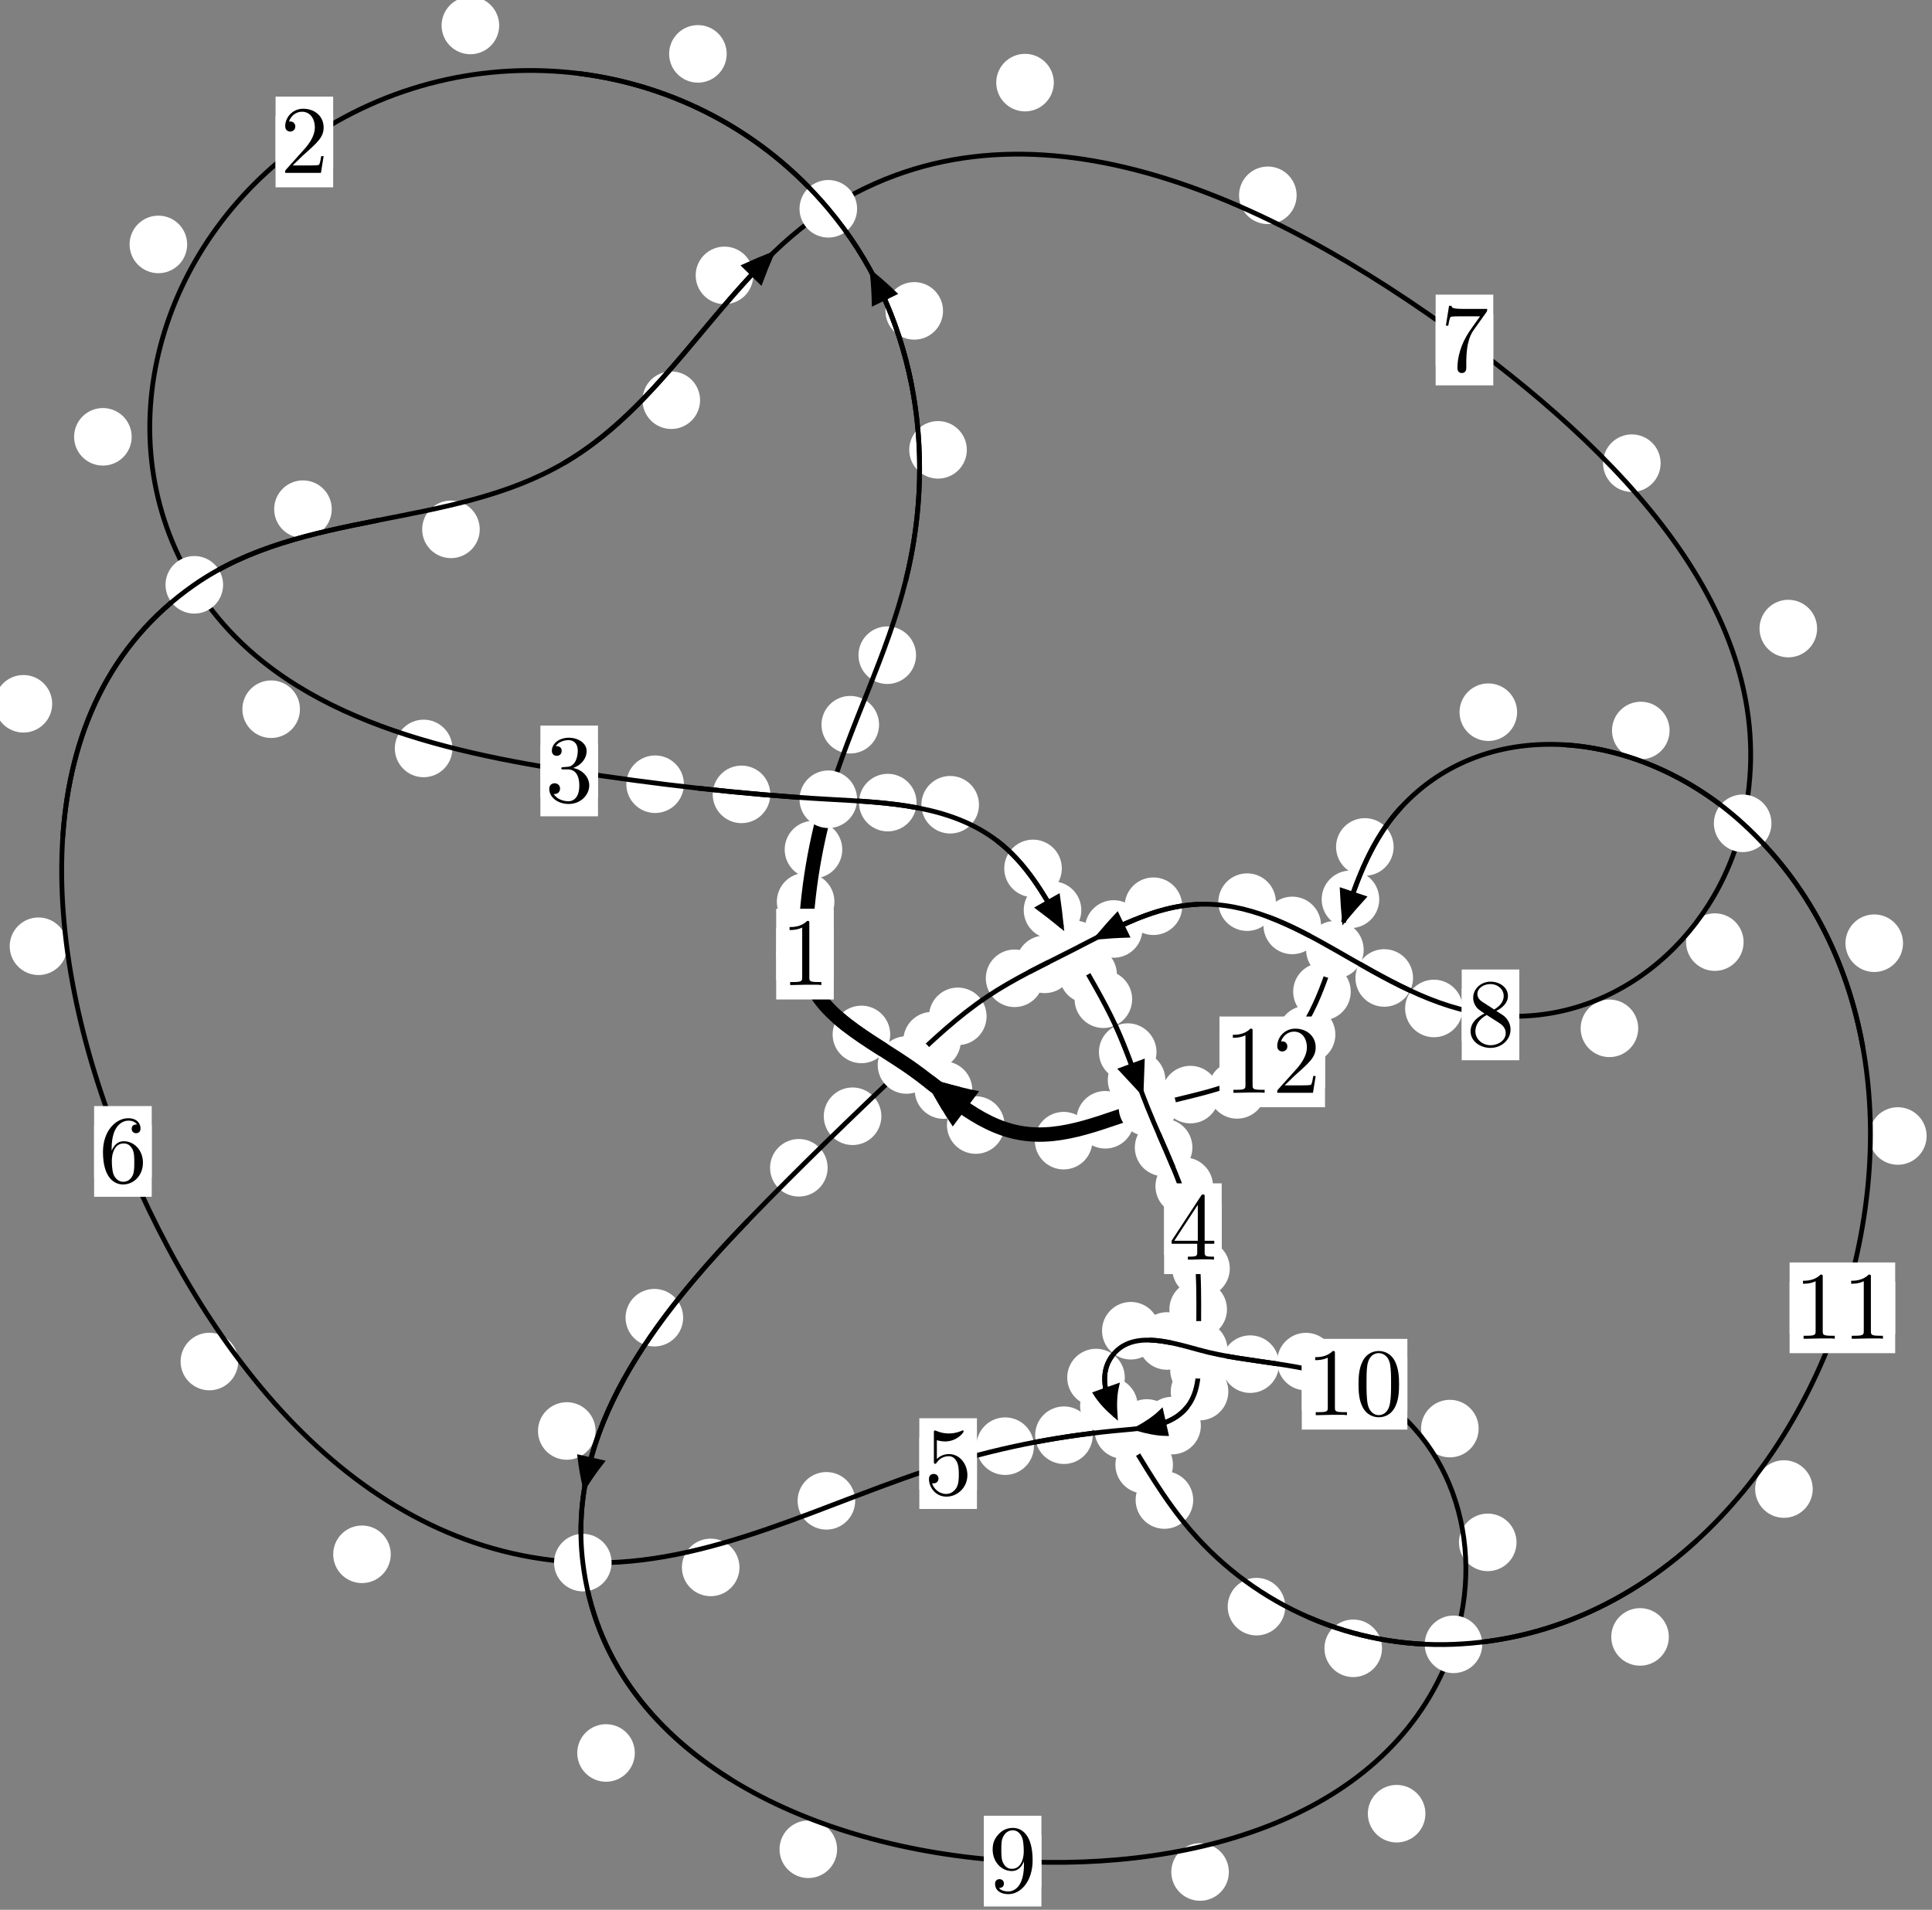 <?xml version="1.0"?>
<!-- Created by MetaPost 1.999 on 2021.07.05:2358 -->
<svg version="1.1" xmlns="http://www.w3.org/2000/svg" xmlns:xlink="http://www.w3.org/1999/xlink" width="200.593" height="198.325" viewBox="0 0 200.593 198.325">
<rect x="0" y="0" width="200.593" height="198.325" fill="#808080" stroke="none"/>
<!-- Original BoundingBox: -86.558563 -114.980728 114.034286 83.344193 -->
  <defs>
    <g transform="scale(0.01,0.01)" id="GLYPHcmr10_48">
      <path style="fill-rule: evenodd;" d="M460 -320C460 -400,455 -480,420 -554C374 -650,292 -666,250 -666C190 -666,117 -640,76 -547C44 -478,39 -400,39 -320C39 -245,43 -155,84 -79C127 2,200 22,249 22C303 22,379 1,423 -94C455 -163,460 -241,460 -320M249 -0C210 -0,151 -25,133 -121C122 -181,122 -273,122 -332C122 -396,122 -462,130 -516C149 -635,224 -644,249 -644C282 -644,348 -626,367 -527C377 -471,377 -395,377 -332C377 -257,377 -189,366 -125C351 -30,294 -0,249 -0"></path>
    </g>
    <g transform="scale(0.01,0.01)" id="GLYPHcmr10_49">
      <path style="fill-rule: evenodd;" d="M294 -640C294 -664,294 -666,271 -666C209 -602,121 -602,89 -602L89 -571C109 -571,168 -571,220 -597L220 -79C220 -43,217 -31,127 -31L95 -31L95 -0L257 -0L130 -3L217 -3L257 -3L297 -3L384 -3L419 -0L419 -31L387 -31C297 -31,294 -42,294 -79"></path>
    </g>
    <g transform="scale(0.01,0.01)" id="GLYPHcmr10_50">
      <path style="fill-rule: evenodd;" d="M127 -77L233 -180C389 -318,449 -372,449 -472C449 -586,359 -666,237 -666C124 -666,50 -574,50 -485C50 -429,100 -429,103 -429C120 -429,155 -441,155 -482C155 -508,137 -534,102 -534C94 -534,92 -534,89 -533C112 -598,166 -635,224 -635C315 -635,358 -554,358 -472C358 -392,308 -313,253 -251L61 -37C50 -26,50 -24,50 -0L421 -0L449 -174L424 -174C419 -144,412 -100,402 -85C395 -77,329 -77,307 -77"></path>
    </g>
    <g transform="scale(0.01,0.01)" id="GLYPHcmr10_51">
      <path style="fill-rule: evenodd;" d="M290 -352C372 -379,430 -449,430 -528C430 -610,342 -666,246 -666C145 -666,69 -606,69 -530C69 -497,91 -478,120 -478C151 -478,171 -500,171 -529C171 -579,124 -579,109 -579C140 -628,206 -641,242 -641C283 -641,338 -619,338 -529C338 -517,336 -459,310 -415C280 -367,246 -364,221 -363C213 -362,189 -360,182 -360C174 -359,167 -358,167 -348C167 -337,174 -337,191 -337L235 -337C317 -337,354 -269,354 -171C354 -35,285 -6,241 -6C198 -6,123 -23,88 -82C123 -77,154 -99,154 -137C154 -173,127 -193,98 -193C74 -193,42 -179,42 -135C42 -44,135 22,244 22C366 22,457 -69,457 -171C457 -253,394 -331,290 -352"></path>
    </g>
    <g transform="scale(0.01,0.01)" id="GLYPHcmr10_52">
      <path style="fill-rule: evenodd;" d="M294 -165L294 -78C294 -42,292 -31,218 -31L197 -31L197 -0L332 -0L238 -3L290 -3L332 -3L374 -3L427 -3L468 -0L468 -31L447 -31C373 -31,371 -42,371 -78L371 -165L471 -165L471 -196L371 -196L371 -651C371 -671,371 -677,355 -677C346 -677,343 -677,335 -665L28 -196L28 -165M300 -196L56 -196L300 -569"></path>
    </g>
    <g transform="scale(0.01,0.01)" id="GLYPHcmr10_53">
      <path style="fill-rule: evenodd;" d="M449 -201C449 -320,367 -420,259 -420C211 -420,168 -404,132 -369L132 -564C152 -558,185 -551,217 -551C340 -551,410 -642,410 -655C410 -661,407 -666,400 -666C399 -666,397 -666,392 -663C372 -654,323 -634,256 -634C216 -634,170 -641,123 -662C115 -665,113 -665,111 -665C101 -665,101 -657,101 -641L101 -345C101 -327,101 -319,115 -319C122 -319,124 -322,128 -328C139 -344,176 -398,257 -398C309 -398,334 -352,342 -334C358 -297,360 -258,360 -208C360 -173,360 -113,336 -71C312 -32,275 -6,229 -6C156 -6,99 -59,82 -118C85 -117,88 -116,99 -116C132 -116,149 -141,149 -165C149 -189,132 -214,99 -214C85 -214,50 -207,50 -161C50 -75,119 22,231 22C347 22,449 -74,449 -201"></path>
    </g>
    <g transform="scale(0.01,0.01)" id="GLYPHcmr10_54">
      <path style="fill-rule: evenodd;" d="M132 -328L132 -352C132 -605,256 -641,307 -641C331 -641,373 -635,395 -601C380 -601,340 -601,340 -556C340 -525,364 -510,386 -510C402 -510,432 -519,432 -558C432 -618,388 -666,305 -666C177 -666,42 -537,42 -316C42 -49,158 22,251 22C362 22,457 -72,457 -204C457 -331,368 -427,257 -427C189 -427,152 -376,132 -328M251 -6C188 -6,158 -66,152 -81C134 -128,134 -208,134 -226C134 -304,166 -404,256 -404C272 -404,318 -404,349 -342C367 -305,367 -254,367 -205C367 -157,367 -107,350 -71C320 -11,274 -6,251 -6"></path>
    </g>
    <g transform="scale(0.01,0.01)" id="GLYPHcmr10_55">
      <path style="fill-rule: evenodd;" d="M476 -609C485 -621,485 -623,485 -644L242 -644C120 -644,118 -657,114 -676L89 -676L56 -470L81 -470C84 -486,93 -549,106 -561C113 -567,191 -567,204 -567L411 -567C400 -551,321 -442,299 -409C209 -274,176 -135,176 -33C176 -23,176 22,222 22C268 22,268 -23,268 -33L268 -84C268 -139,271 -194,279 -248C283 -271,297 -357,341 -419"></path>
    </g>
    <g transform="scale(0.01,0.01)" id="GLYPHcmr10_56">
      <path style="fill-rule: evenodd;" d="M163 -457C117 -487,113 -521,113 -538C113 -599,178 -641,249 -641C322 -641,386 -589,386 -517C386 -460,347 -412,287 -377M309 -362C381 -399,430 -451,430 -517C430 -609,341 -666,250 -666C150 -666,69 -592,69 -499C69 -481,71 -436,113 -389C124 -377,161 -352,186 -335C128 -306,42 -250,42 -151C42 -45,144 22,249 22C362 22,457 -61,457 -168C457 -204,446 -249,408 -291C389 -312,373 -322,309 -362M209 -320L332 -242C360 -223,407 -193,407 -132C407 -58,332 -6,250 -6C164 -6,92 -68,92 -151C92 -209,124 -273,209 -320"></path>
    </g>
    <g transform="scale(0.01,0.01)" id="GLYPHcmr10_57">
      <path style="fill-rule: evenodd;" d="M367 -318L367 -286C367 -52,263 -6,205 -6C188 -6,134 -8,107 -42C151 -42,159 -71,159 -88C159 -119,135 -134,113 -134C97 -134,67 -125,67 -86C67 -19,121 22,206 22C335 22,457 -114,457 -329C457 -598,342 -666,253 -666C198 -666,149 -648,106 -603C65 -558,42 -516,42 -441C42 -316,130 -218,242 -218C303 -218,344 -260,367 -318M243 -241C227 -241,181 -241,150 -304C132 -341,132 -391,132 -440C132 -494,132 -541,153 -578C180 -628,218 -641,253 -641C299 -641,332 -607,349 -562C361 -530,365 -467,365 -421C365 -338,331 -241,243 -241"></path>
    </g>
  </defs>
  <path d="M86.635 93.635C86.635 92.843,86.32 92.083,85.76 91.522C85.199 90.962,84.439 90.647,83.646 90.647C82.854 90.647,82.094 90.962,81.533 91.522C80.973 92.083,80.658 92.843,80.658 93.635C80.658 94.428,80.973 95.188,81.533 95.749C82.094 96.309,82.854 96.624,83.646 96.624C84.439 96.624,85.199 96.309,85.76 95.749C86.32 95.188,86.635 94.428,86.635 93.635Z" style="fill: rgb(100%,100%,100%);stroke: none;"></path>
  <path d="M86.569 99.081C86.569 98.289,86.254 97.529,85.693 96.968C85.133 96.408,84.373 96.093,83.58 96.093C82.787 96.093,82.027 96.408,81.467 96.968C80.906 97.529,80.591 98.289,80.591 99.081C80.591 99.874,80.906 100.634,81.467 101.195C82.027 101.755,82.787 102.07,83.58 102.07C84.373 102.07,85.133 101.755,85.693 101.195C86.254 100.634,86.569 99.874,86.569 99.081Z" style="fill: rgb(100%,100%,100%);stroke: none;"></path>
  <path d="M91.27 75.258C91.27 74.465,90.955 73.705,90.394 73.145C89.834 72.584,89.074 72.269,88.281 72.269C87.488 72.269,86.728 72.584,86.168 73.145C85.607 73.705,85.292 74.465,85.292 75.258C85.292 76.051,85.607 76.811,86.168 77.371C86.728 77.932,87.488 78.247,88.281 78.247C89.074 78.247,89.834 77.932,90.394 77.371C90.955 76.811,91.27 76.051,91.27 75.258Z" style="fill: rgb(100%,100%,100%);stroke: none;"></path>
  <path d="M87.449 88.224C87.449 87.432,87.134 86.672,86.574 86.111C86.014 85.551,85.253 85.236,84.461 85.236C83.668 85.236,82.908 85.551,82.347 86.111C81.787 86.672,81.472 87.432,81.472 88.224C81.472 89.017,81.787 89.777,82.347 90.338C82.908 90.898,83.668 91.213,84.461 91.213C85.253 91.213,86.014 90.898,86.574 90.338C87.134 89.777,87.449 89.017,87.449 88.224Z" style="fill: rgb(100%,100%,100%);stroke: none;"></path>
  <path d="M100.382 46.714C100.382 45.922,100.067 45.162,99.506 44.601C98.946 44.041,98.186 43.726,97.393 43.726C96.6 43.726,95.84 44.041,95.28 44.601C94.719 45.162,94.404 45.922,94.404 46.714C94.404 47.507,94.719 48.267,95.28 48.828C95.84 49.388,96.6 49.703,97.393 49.703C98.186 49.703,98.946 49.388,99.506 48.828C100.067 48.267,100.382 47.507,100.382 46.714Z" style="fill: rgb(100%,100%,100%);stroke: none;"></path>
  <path d="M95.11 68.04C95.11 67.247,94.795 66.487,94.235 65.927C93.674 65.366,92.914 65.051,92.122 65.051C91.329 65.051,90.569 65.366,90.008 65.927C89.448 66.487,89.133 67.247,89.133 68.04C89.133 68.833,89.448 69.593,90.008 70.153C90.569 70.714,91.329 71.029,92.122 71.029C92.914 71.029,93.674 70.714,94.235 70.153C94.795 69.593,95.11 68.833,95.11 68.04Z" style="fill: rgb(100%,100%,100%);stroke: none;"></path>
  <path d="M75.45 5.595C75.45 4.802,75.135 4.042,74.575 3.482C74.014 2.921,73.254 2.606,72.461 2.606C71.669 2.606,70.909 2.921,70.348 3.482C69.788 4.042,69.473 4.802,69.473 5.595C69.473 6.388,69.788 7.148,70.348 7.708C70.909 8.269,71.669 8.584,72.461 8.584C73.254 8.584,74.014 8.269,74.575 7.708C75.135 7.148,75.45 6.388,75.45 5.595Z" style="fill: rgb(100%,100%,100%);stroke: none;"></path>
  <path d="M97.911 32.284C97.911 31.491,97.596 30.731,97.035 30.17C96.475 29.61,95.715 29.295,94.922 29.295C94.129 29.295,93.369 29.61,92.809 30.17C92.248 30.731,91.933 31.491,91.933 32.284C91.933 33.076,92.248 33.836,92.809 34.397C93.369 34.957,94.129 35.272,94.922 35.272C95.715 35.272,96.475 34.957,97.035 34.397C97.596 33.836,97.911 33.076,97.911 32.284Z" style="fill: rgb(100%,100%,100%);stroke: none;"></path>
  <path d="M19.432 25.383C19.432 24.59,19.117 23.83,18.556 23.269C17.996 22.709,17.236 22.394,16.443 22.394C15.65 22.394,14.89 22.709,14.33 23.269C13.769 23.83,13.454 24.59,13.454 25.383C13.454 26.175,13.769 26.936,14.33 27.496C14.89 28.056,15.65 28.371,16.443 28.371C17.236 28.371,17.996 28.056,18.556 27.496C19.117 26.936,19.432 26.175,19.432 25.383Z" style="fill: rgb(100%,100%,100%);stroke: none;"></path>
  <path d="M51.828 2.645C51.828 1.852,51.513 1.092,50.952 0.531C50.392 -0.029,49.632 -0.344,48.839 -0.344C48.046 -0.344,47.286 -0.029,46.726 0.531C46.165 1.092,45.85 1.852,45.85 2.645C45.85 3.437,46.165 4.197,46.726 4.758C47.286 5.318,48.046 5.633,48.839 5.633C49.632 5.633,50.392 5.318,50.952 4.758C51.513 4.197,51.828 3.437,51.828 2.645Z" style="fill: rgb(100%,100%,100%);stroke: none;"></path>
  <path d="M31.143 73.649C31.143 72.856,30.828 72.096,30.267 71.535C29.707 70.975,28.947 70.66,28.154 70.66C27.361 70.66,26.601 70.975,26.041 71.535C25.48 72.096,25.165 72.856,25.165 73.649C25.165 74.441,25.48 75.202,26.041 75.762C26.601 76.323,27.361 76.638,28.154 76.638C28.947 76.638,29.707 76.323,30.267 75.762C30.828 75.202,31.143 74.441,31.143 73.649Z" style="fill: rgb(100%,100%,100%);stroke: none;"></path>
  <path d="M13.672 45.362C13.672 44.569,13.357 43.809,12.796 43.248C12.236 42.688,11.475 42.373,10.683 42.373C9.89 42.373,9.13 42.688,8.569 43.248C8.009 43.809,7.694 44.569,7.694 45.362C7.694 46.154,8.009 46.914,8.569 47.475C9.13 48.035,9.89 48.35,10.683 48.35C11.475 48.35,12.236 48.035,12.796 47.475C13.357 46.914,13.672 46.154,13.672 45.362Z" style="fill: rgb(100%,100%,100%);stroke: none;"></path>
  <path d="M71.007 81.438C71.007 80.646,70.692 79.885,70.132 79.325C69.571 78.765,68.811 78.45,68.018 78.45C67.226 78.45,66.466 78.765,65.905 79.325C65.345 79.885,65.03 80.646,65.03 81.438C65.03 82.231,65.345 82.991,65.905 83.552C66.466 84.112,67.226 84.427,68.018 84.427C68.811 84.427,69.571 84.112,70.132 83.552C70.692 82.991,71.007 82.231,71.007 81.438Z" style="fill: rgb(100%,100%,100%);stroke: none;"></path>
  <path d="M46.972 77.723C46.972 76.93,46.657 76.17,46.096 75.609C45.536 75.049,44.776 74.734,43.983 74.734C43.19 74.734,42.43 75.049,41.87 75.609C41.309 76.17,40.994 76.93,40.994 77.723C40.994 78.515,41.309 79.276,41.87 79.836C42.43 80.397,43.19 80.712,43.983 80.712C44.776 80.712,45.536 80.397,46.096 79.836C46.657 79.276,46.972 78.515,46.972 77.723Z" style="fill: rgb(100%,100%,100%);stroke: none;"></path>
  <path d="M95.161 83.348C95.161 82.555,94.846 81.795,94.286 81.235C93.725 80.674,92.965 80.359,92.172 80.359C91.38 80.359,90.619 80.674,90.059 81.235C89.498 81.795,89.184 82.555,89.184 83.348C89.184 84.141,89.498 84.901,90.059 85.461C90.619 86.022,91.38 86.337,92.172 86.337C92.965 86.337,93.725 86.022,94.286 85.461C94.846 84.901,95.161 84.141,95.161 83.348Z" style="fill: rgb(100%,100%,100%);stroke: none;"></path>
  <path d="M79.977 82.492C79.977 81.699,79.662 80.939,79.102 80.379C78.541 79.818,77.781 79.503,76.988 79.503C76.196 79.503,75.435 79.818,74.875 80.379C74.314 80.939,74 81.699,74 82.492C74 83.285,74.314 84.045,74.875 84.605C75.435 85.166,76.196 85.481,76.988 85.481C77.781 85.481,78.541 85.166,79.102 84.605C79.662 84.045,79.977 83.285,79.977 82.492Z" style="fill: rgb(100%,100%,100%);stroke: none;"></path>
  <path d="M110.245 90.182C110.245 89.389,109.93 88.629,109.37 88.069C108.809 87.508,108.049 87.193,107.257 87.193C106.464 87.193,105.704 87.508,105.143 88.069C104.583 88.629,104.268 89.389,104.268 90.182C104.268 90.975,104.583 91.735,105.143 92.295C105.704 92.856,106.464 93.171,107.257 93.171C108.049 93.171,108.809 92.856,109.37 92.295C109.93 91.735,110.245 90.975,110.245 90.182Z" style="fill: rgb(100%,100%,100%);stroke: none;"></path>
  <path d="M101.644 83.569C101.644 82.777,101.329 82.017,100.768 81.456C100.208 80.896,99.448 80.581,98.655 80.581C97.862 80.581,97.102 80.896,96.542 81.456C95.981 82.017,95.666 82.777,95.666 83.569C95.666 84.362,95.981 85.122,96.542 85.683C97.102 86.243,97.862 86.558,98.655 86.558C99.448 86.558,100.208 86.243,100.768 85.683C101.329 85.122,101.644 84.362,101.644 83.569Z" style="fill: rgb(100%,100%,100%);stroke: none;"></path>
  <path d="M115.964 101.206C115.964 100.413,115.649 99.653,115.088 99.092C114.528 98.532,113.768 98.217,112.975 98.217C112.182 98.217,111.422 98.532,110.862 99.092C110.301 99.653,109.986 100.413,109.986 101.206C109.986 101.998,110.301 102.758,110.862 103.319C111.422 103.879,112.182 104.194,112.975 104.194C113.768 104.194,114.528 103.879,115.088 103.319C115.649 102.758,115.964 101.998,115.964 101.206Z" style="fill: rgb(100%,100%,100%);stroke: none;"></path>
  <path d="M112.269 94.516C112.269 93.723,111.954 92.963,111.393 92.403C110.833 91.842,110.072 91.527,109.28 91.527C108.487 91.527,107.727 91.842,107.166 92.403C106.606 92.963,106.291 93.723,106.291 94.516C106.291 95.309,106.606 96.069,107.166 96.629C107.727 97.19,108.487 97.505,109.28 97.505C110.072 97.505,110.833 97.19,111.393 96.629C111.954 96.069,112.269 95.309,112.269 94.516Z" style="fill: rgb(100%,100%,100%);stroke: none;"></path>
  <path d="M120.075 109.257C120.075 108.464,119.76 107.704,119.199 107.144C118.639 106.583,117.879 106.268,117.086 106.268C116.293 106.268,115.533 106.583,114.973 107.144C114.412 107.704,114.097 108.464,114.097 109.257C114.097 110.05,114.412 110.81,114.973 111.37C115.533 111.931,116.293 112.246,117.086 112.246C117.879 112.246,118.639 111.931,119.199 111.37C119.76 110.81,120.075 110.05,120.075 109.257Z" style="fill: rgb(100%,100%,100%);stroke: none;"></path>
  <path d="M117.547 103.765C117.547 102.972,117.232 102.212,116.672 101.652C116.111 101.091,115.351 100.776,114.558 100.776C113.766 100.776,113.005 101.091,112.445 101.652C111.885 102.212,111.57 102.972,111.57 103.765C111.57 104.558,111.885 105.318,112.445 105.878C113.005 106.439,113.766 106.754,114.558 106.754C115.351 106.754,116.111 106.439,116.672 105.878C117.232 105.318,117.547 104.558,117.547 103.765Z" style="fill: rgb(100%,100%,100%);stroke: none;"></path>
  <path d="M123.803 119.163C123.803 118.371,123.488 117.61,122.927 117.05C122.367 116.489,121.607 116.175,120.814 116.175C120.021 116.175,119.261 116.489,118.701 117.05C118.14 117.61,117.825 118.371,117.825 119.163C117.825 119.956,118.14 120.716,118.701 121.277C119.261 121.837,120.021 122.152,120.814 122.152C121.607 122.152,122.367 121.837,122.927 121.277C123.488 120.716,123.803 119.956,123.803 119.163Z" style="fill: rgb(100%,100%,100%);stroke: none;"></path>
  <path d="M120.997 112.164C120.997 111.372,120.682 110.612,120.121 110.051C119.561 109.491,118.801 109.176,118.008 109.176C117.215 109.176,116.455 109.491,115.895 110.051C115.334 110.612,115.019 111.372,115.019 112.164C115.019 112.957,115.334 113.717,115.895 114.278C116.455 114.838,117.215 115.153,118.008 115.153C118.801 115.153,119.561 114.838,120.121 114.278C120.682 113.717,120.997 112.957,120.997 112.164Z" style="fill: rgb(100%,100%,100%);stroke: none;"></path>
  <path d="M127.685 131.725C127.685 130.933,127.37 130.172,126.809 129.612C126.249 129.051,125.489 128.737,124.696 128.737C123.903 128.737,123.143 129.051,122.583 129.612C122.022 130.172,121.707 130.933,121.707 131.725C121.707 132.518,122.022 133.278,122.583 133.839C123.143 134.399,123.903 134.714,124.696 134.714C125.489 134.714,126.249 134.399,126.809 133.839C127.37 133.278,127.685 132.518,127.685 131.725Z" style="fill: rgb(100%,100%,100%);stroke: none;"></path>
  <path d="M125.944 123.184C125.944 122.391,125.629 121.631,125.068 121.07C124.508 120.51,123.748 120.195,122.955 120.195C122.162 120.195,121.402 120.51,120.842 121.07C120.281 121.631,119.966 122.391,119.966 123.184C119.966 123.976,120.281 124.737,120.842 125.297C121.402 125.857,122.162 126.172,122.955 126.172C123.748 126.172,124.508 125.857,125.068 125.297C125.629 124.737,125.944 123.976,125.944 123.184Z" style="fill: rgb(100%,100%,100%);stroke: none;"></path>
  <path d="M127.476 142.278C127.476 141.485,127.161 140.725,126.601 140.165C126.04 139.604,125.28 139.289,124.487 139.289C123.695 139.289,122.935 139.604,122.374 140.165C121.814 140.725,121.499 141.485,121.499 142.278C121.499 143.071,121.814 143.831,122.374 144.391C122.935 144.952,123.695 145.267,124.487 145.267C125.28 145.267,126.04 144.952,126.601 144.391C127.161 143.831,127.476 143.071,127.476 142.278Z" style="fill: rgb(100%,100%,100%);stroke: none;"></path>
  <path d="M127.392 135.967C127.392 135.174,127.077 134.414,126.517 133.854C125.956 133.293,125.196 132.978,124.404 132.978C123.611 132.978,122.851 133.293,122.29 133.854C121.73 134.414,121.415 135.174,121.415 135.967C121.415 136.76,121.73 137.52,122.29 138.08C122.851 138.641,123.611 138.956,124.404 138.956C125.196 138.956,125.956 138.641,126.517 138.08C127.077 137.52,127.392 136.76,127.392 135.967Z" style="fill: rgb(100%,100%,100%);stroke: none;"></path>
  <path d="M124.68 148.044C124.68 147.251,124.365 146.491,123.804 145.931C123.244 145.37,122.484 145.055,121.691 145.055C120.898 145.055,120.138 145.37,119.578 145.931C119.017 146.491,118.702 147.251,118.702 148.044C118.702 148.837,119.017 149.597,119.578 150.157C120.138 150.718,120.898 151.033,121.691 151.033C122.484 151.033,123.244 150.718,123.804 150.157C124.365 149.597,124.68 148.837,124.68 148.044Z" style="fill: rgb(100%,100%,100%);stroke: none;"></path>
  <path d="M127.534 144.511C127.534 143.719,127.219 142.959,126.658 142.398C126.098 141.838,125.338 141.523,124.545 141.523C123.752 141.523,122.992 141.838,122.432 142.398C121.871 142.959,121.556 143.719,121.556 144.511C121.556 145.304,121.871 146.064,122.432 146.625C122.992 147.185,123.752 147.5,124.545 147.5C125.338 147.5,126.098 147.185,126.658 146.625C127.219 146.064,127.534 145.304,127.534 144.511Z" style="fill: rgb(100%,100%,100%);stroke: none;"></path>
  <path d="M113.455 149.04C113.455 148.248,113.14 147.488,112.579 146.927C112.019 146.367,111.258 146.052,110.466 146.052C109.673 146.052,108.913 146.367,108.352 146.927C107.792 147.488,107.477 148.248,107.477 149.04C107.477 149.833,107.792 150.593,108.352 151.154C108.913 151.714,109.673 152.029,110.466 152.029C111.258 152.029,112.019 151.714,112.579 151.154C113.14 150.593,113.455 149.833,113.455 149.04Z" style="fill: rgb(100%,100%,100%);stroke: none;"></path>
  <path d="M122.059 148.288C122.059 147.496,121.744 146.736,121.183 146.175C120.623 145.615,119.863 145.3,119.07 145.3C118.277 145.3,117.517 145.615,116.957 146.175C116.396 146.736,116.081 147.496,116.081 148.288C116.081 149.081,116.396 149.841,116.957 150.402C117.517 150.962,118.277 151.277,119.07 151.277C119.863 151.277,120.623 150.962,121.183 150.402C121.744 149.841,122.059 149.081,122.059 148.288Z" style="fill: rgb(100%,100%,100%);stroke: none;"></path>
  <path d="M88.791 155.854C88.791 155.062,88.476 154.302,87.915 153.741C87.355 153.181,86.595 152.866,85.802 152.866C85.009 152.866,84.249 153.181,83.689 153.741C83.128 154.302,82.813 155.062,82.813 155.854C82.813 156.647,83.128 157.407,83.689 157.968C84.249 158.528,85.009 158.843,85.802 158.843C86.595 158.843,87.355 158.528,87.915 157.968C88.476 157.407,88.791 156.647,88.791 155.854Z" style="fill: rgb(100%,100%,100%);stroke: none;"></path>
  <path d="M107.352 150.179C107.352 149.387,107.037 148.626,106.476 148.066C105.916 147.505,105.155 147.191,104.363 147.191C103.57 147.191,102.81 147.505,102.249 148.066C101.689 148.626,101.374 149.387,101.374 150.179C101.374 150.972,101.689 151.732,102.249 152.293C102.81 152.853,103.57 153.168,104.363 153.168C105.155 153.168,105.916 152.853,106.476 152.293C107.037 151.732,107.352 150.972,107.352 150.179Z" style="fill: rgb(100%,100%,100%);stroke: none;"></path>
  <path d="M40.571 161.409C40.571 160.616,40.256 159.856,39.696 159.296C39.135 158.735,38.375 158.42,37.583 158.42C36.79 158.42,36.03 158.735,35.469 159.296C34.909 159.856,34.594 160.616,34.594 161.409C34.594 162.202,34.909 162.962,35.469 163.522C36.03 164.083,36.79 164.398,37.583 164.398C38.375 164.398,39.135 164.083,39.696 163.522C40.256 162.962,40.571 162.202,40.571 161.409Z" style="fill: rgb(100%,100%,100%);stroke: none;"></path>
  <path d="M76.777 162.77C76.777 161.978,76.462 161.217,75.902 160.657C75.341 160.096,74.581 159.781,73.788 159.781C72.996 159.781,72.236 160.096,71.675 160.657C71.115 161.217,70.8 161.978,70.8 162.77C70.8 163.563,71.115 164.323,71.675 164.884C72.236 165.444,72.996 165.759,73.788 165.759C74.581 165.759,75.341 165.444,75.902 164.884C76.462 164.323,76.777 163.563,76.777 162.77Z" style="fill: rgb(100%,100%,100%);stroke: none;"></path>
  <path d="M6.985 98.265C6.985 97.472,6.67 96.712,6.109 96.152C5.549 95.591,4.789 95.276,3.996 95.276C3.203 95.276,2.443 95.591,1.883 96.152C1.322 96.712,1.007 97.472,1.007 98.265C1.007 99.058,1.322 99.818,1.883 100.378C2.443 100.939,3.203 101.254,3.996 101.254C4.789 101.254,5.549 100.939,6.109 100.378C6.67 99.818,6.985 99.058,6.985 98.265Z" style="fill: rgb(100%,100%,100%);stroke: none;"></path>
  <path d="M24.729 141.389C24.729 140.597,24.414 139.837,23.853 139.276C23.293 138.716,22.533 138.401,21.74 138.401C20.947 138.401,20.187 138.716,19.627 139.276C19.066 139.837,18.751 140.597,18.751 141.389C18.751 142.182,19.066 142.942,19.627 143.503C20.187 144.063,20.947 144.378,21.74 144.378C22.533 144.378,23.293 144.063,23.853 143.503C24.414 142.942,24.729 142.182,24.729 141.389Z" style="fill: rgb(100%,100%,100%);stroke: none;"></path>
  <path d="M34.443 52.875C34.443 52.083,34.129 51.322,33.568 50.762C33.008 50.201,32.247 49.886,31.455 49.886C30.662 49.886,29.902 50.201,29.341 50.762C28.781 51.322,28.466 52.083,28.466 52.875C28.466 53.668,28.781 54.428,29.341 54.989C29.902 55.549,30.662 55.864,31.455 55.864C32.247 55.864,33.008 55.549,33.568 54.989C34.129 54.428,34.443 53.668,34.443 52.875Z" style="fill: rgb(100%,100%,100%);stroke: none;"></path>
  <path d="M5.419 73.086C5.419 72.294,5.104 71.533,4.543 70.973C3.983 70.412,3.223 70.098,2.43 70.098C1.637 70.098,0.877 70.412,0.317 70.973C-0.244 71.533,-0.559 72.294,-0.559 73.086C-0.559 73.879,-0.244 74.639,0.317 75.2C0.877 75.76,1.637 76.075,2.43 76.075C3.223 76.075,3.983 75.76,4.543 75.2C5.104 74.639,5.419 73.879,5.419 73.086Z" style="fill: rgb(100%,100%,100%);stroke: none;"></path>
  <path d="M72.686 41.561C72.686 40.768,72.371 40.008,71.811 39.447C71.25 38.887,70.49 38.572,69.697 38.572C68.905 38.572,68.144 38.887,67.584 39.447C67.023 40.008,66.709 40.768,66.709 41.561C66.709 42.353,67.023 43.113,67.584 43.674C68.144 44.234,68.905 44.549,69.697 44.549C70.49 44.549,71.25 44.234,71.811 43.674C72.371 43.113,72.686 42.353,72.686 41.561Z" style="fill: rgb(100%,100%,100%);stroke: none;"></path>
  <path d="M49.809 54.972C49.809 54.179,49.495 53.419,48.934 52.858C48.374 52.298,47.613 51.983,46.821 51.983C46.028 51.983,45.268 52.298,44.707 52.858C44.147 53.419,43.832 54.179,43.832 54.972C43.832 55.764,44.147 56.524,44.707 57.085C45.268 57.645,46.028 57.96,46.821 57.96C47.613 57.96,48.374 57.645,48.934 57.085C49.495 56.524,49.809 55.764,49.809 54.972Z" style="fill: rgb(100%,100%,100%);stroke: none;"></path>
  <path d="M109.414 8.58C109.414 7.787,109.099 7.027,108.538 6.467C107.978 5.906,107.218 5.591,106.425 5.591C105.632 5.591,104.872 5.906,104.312 6.467C103.751 7.027,103.436 7.787,103.436 8.58C103.436 9.373,103.751 10.133,104.312 10.693C104.872 11.254,105.632 11.569,106.425 11.569C107.218 11.569,107.978 11.254,108.538 10.693C109.099 10.133,109.414 9.373,109.414 8.58Z" style="fill: rgb(100%,100%,100%);stroke: none;"></path>
  <path d="M78.208 28.598C78.208 27.805,77.893 27.045,77.332 26.484C76.772 25.924,76.012 25.609,75.219 25.609C74.426 25.609,73.666 25.924,73.106 26.484C72.545 27.045,72.23 27.805,72.23 28.598C72.23 29.39,72.545 30.151,73.106 30.711C73.666 31.271,74.426 31.586,75.219 31.586C76.012 31.586,76.772 31.271,77.332 30.711C77.893 30.151,78.208 29.39,78.208 28.598Z" style="fill: rgb(100%,100%,100%);stroke: none;"></path>
  <path d="M172.417 48.099C172.417 47.307,172.102 46.547,171.542 45.986C170.981 45.426,170.221 45.111,169.428 45.111C168.636 45.111,167.876 45.426,167.315 45.986C166.755 46.547,166.44 47.307,166.44 48.099C166.44 48.892,166.755 49.652,167.315 50.213C167.876 50.773,168.636 51.088,169.428 51.088C170.221 51.088,170.981 50.773,171.542 50.213C172.102 49.652,172.417 48.892,172.417 48.099Z" style="fill: rgb(100%,100%,100%);stroke: none;"></path>
  <path d="M134.624 20.283C134.624 19.49,134.309 18.73,133.748 18.17C133.188 17.609,132.428 17.294,131.635 17.294C130.842 17.294,130.082 17.609,129.522 18.17C128.961 18.73,128.646 19.49,128.646 20.283C128.646 21.076,128.961 21.836,129.522 22.396C130.082 22.957,130.842 23.272,131.635 23.272C132.428 23.272,133.188 22.957,133.748 22.396C134.309 21.836,134.624 21.076,134.624 20.283Z" style="fill: rgb(100%,100%,100%);stroke: none;"></path>
  <path d="M181.033 97.834C181.033 97.042,180.718 96.282,180.158 95.721C179.597 95.161,178.837 94.846,178.045 94.846C177.252 94.846,176.492 95.161,175.931 95.721C175.371 96.282,175.056 97.042,175.056 97.834C175.056 98.627,175.371 99.387,175.931 99.948C176.492 100.508,177.252 100.823,178.045 100.823C178.837 100.823,179.597 100.508,180.158 99.948C180.718 99.387,181.033 98.627,181.033 97.834Z" style="fill: rgb(100%,100%,100%);stroke: none;"></path>
  <path d="M188.663 65.275C188.663 64.482,188.348 63.722,187.787 63.162C187.227 62.601,186.467 62.286,185.674 62.286C184.881 62.286,184.121 62.601,183.561 63.162C183 63.722,182.685 64.482,182.685 65.275C182.685 66.068,183 66.828,183.561 67.388C184.121 67.949,184.881 68.264,185.674 68.264C186.467 68.264,187.227 67.949,187.787 67.388C188.348 66.828,188.663 66.068,188.663 65.275Z" style="fill: rgb(100%,100%,100%);stroke: none;"></path>
  <path d="M151.866 104.725C151.866 103.933,151.551 103.173,150.99 102.612C150.43 102.052,149.67 101.737,148.877 101.737C148.084 101.737,147.324 102.052,146.764 102.612C146.203 103.173,145.888 103.933,145.888 104.725C145.888 105.518,146.203 106.278,146.764 106.839C147.324 107.399,148.084 107.714,148.877 107.714C149.67 107.714,150.43 107.399,150.99 106.839C151.551 106.278,151.866 105.518,151.866 104.725Z" style="fill: rgb(100%,100%,100%);stroke: none;"></path>
  <path d="M170.09 106.788C170.09 105.995,169.775 105.235,169.215 104.674C168.654 104.114,167.894 103.799,167.101 103.799C166.309 103.799,165.549 104.114,164.988 104.674C164.428 105.235,164.113 105.995,164.113 106.788C164.113 107.58,164.428 108.34,164.988 108.901C165.549 109.461,166.309 109.776,167.101 109.776C167.894 109.776,168.654 109.461,169.215 108.901C169.775 108.34,170.09 107.58,170.09 106.788Z" style="fill: rgb(100%,100%,100%);stroke: none;"></path>
  <path d="M137.16 96.101C137.16 95.309,136.845 94.548,136.284 93.988C135.724 93.427,134.964 93.113,134.171 93.113C133.378 93.113,132.618 93.427,132.058 93.988C131.497 94.548,131.182 95.309,131.182 96.101C131.182 96.894,131.497 97.654,132.058 98.215C132.618 98.775,133.378 99.09,134.171 99.09C134.964 99.09,135.724 98.775,136.284 98.215C136.845 97.654,137.16 96.894,137.16 96.101Z" style="fill: rgb(100%,100%,100%);stroke: none;"></path>
  <path d="M146.71 101.558C146.71 100.765,146.395 100.005,145.835 99.444C145.274 98.884,144.514 98.569,143.721 98.569C142.929 98.569,142.168 98.884,141.608 99.444C141.047 100.005,140.732 100.765,140.732 101.558C140.732 102.35,141.047 103.111,141.608 103.671C142.168 104.232,142.929 104.547,143.721 104.547C144.514 104.547,145.274 104.232,145.835 103.671C146.395 103.111,146.71 102.35,146.71 101.558Z" style="fill: rgb(100%,100%,100%);stroke: none;"></path>
  <path d="M122.745 94.109C122.745 93.316,122.43 92.556,121.87 91.995C121.309 91.435,120.549 91.12,119.757 91.12C118.964 91.12,118.204 91.435,117.643 91.995C117.083 92.556,116.768 93.316,116.768 94.109C116.768 94.901,117.083 95.661,117.643 96.222C118.204 96.782,118.964 97.097,119.757 97.097C120.549 97.097,121.309 96.782,121.87 96.222C122.43 95.661,122.745 94.901,122.745 94.109Z" style="fill: rgb(100%,100%,100%);stroke: none;"></path>
  <path d="M132.471 93.685C132.471 92.893,132.156 92.132,131.596 91.572C131.036 91.011,130.275 90.696,129.483 90.696C128.69 90.696,127.93 91.011,127.369 91.572C126.809 92.132,126.494 92.893,126.494 93.685C126.494 94.478,126.809 95.238,127.369 95.799C127.93 96.359,128.69 96.674,129.483 96.674C130.275 96.674,131.036 96.359,131.596 95.799C132.156 95.238,132.471 94.478,132.471 93.685Z" style="fill: rgb(100%,100%,100%);stroke: none;"></path>
  <path d="M111.457 100.144C111.457 99.351,111.142 98.591,110.582 98.031C110.021 97.47,109.261 97.155,108.468 97.155C107.676 97.155,106.915 97.47,106.355 98.031C105.795 98.591,105.48 99.351,105.48 100.144C105.48 100.937,105.795 101.697,106.355 102.257C106.915 102.818,107.676 103.133,108.468 103.133C109.261 103.133,110.021 102.818,110.582 102.257C111.142 101.697,111.457 100.937,111.457 100.144Z" style="fill: rgb(100%,100%,100%);stroke: none;"></path>
  <path d="M118.619 96.471C118.619 95.678,118.304 94.918,117.743 94.357C117.183 93.797,116.423 93.482,115.63 93.482C114.837 93.482,114.077 93.797,113.517 94.357C112.956 94.918,112.641 95.678,112.641 96.471C112.641 97.263,112.956 98.024,113.517 98.584C114.077 99.144,114.837 99.459,115.63 99.459C116.423 99.459,117.183 99.144,117.743 98.584C118.304 98.024,118.619 97.263,118.619 96.471Z" style="fill: rgb(100%,100%,100%);stroke: none;"></path>
  <path d="M102.434 105.544C102.434 104.752,102.119 103.992,101.559 103.431C100.998 102.871,100.238 102.556,99.445 102.556C98.653 102.556,97.892 102.871,97.332 103.431C96.771 103.992,96.456 104.752,96.456 105.544C96.456 106.337,96.771 107.097,97.332 107.658C97.892 108.218,98.653 108.533,99.445 108.533C100.238 108.533,100.998 108.218,101.559 107.658C102.119 107.097,102.434 106.337,102.434 105.544Z" style="fill: rgb(100%,100%,100%);stroke: none;"></path>
  <path d="M108.331 101.592C108.331 100.799,108.016 100.039,107.456 99.478C106.895 98.918,106.135 98.603,105.342 98.603C104.55 98.603,103.789 98.918,103.229 99.478C102.668 100.039,102.353 100.799,102.353 101.592C102.353 102.384,102.668 103.144,103.229 103.705C103.789 104.265,104.55 104.58,105.342 104.58C106.135 104.58,106.895 104.265,107.456 103.705C108.016 103.144,108.331 102.384,108.331 101.592Z" style="fill: rgb(100%,100%,100%);stroke: none;"></path>
  <path d="M91.508 115.919C91.508 115.126,91.193 114.366,90.632 113.806C90.072 113.245,89.312 112.93,88.519 112.93C87.726 112.93,86.966 113.245,86.406 113.806C85.845 114.366,85.53 115.126,85.53 115.919C85.53 116.712,85.845 117.472,86.406 118.032C86.966 118.593,87.726 118.908,88.519 118.908C89.312 118.908,90.072 118.593,90.632 118.032C91.193 117.472,91.508 116.712,91.508 115.919Z" style="fill: rgb(100%,100%,100%);stroke: none;"></path>
  <path d="M99.763 108.071C99.763 107.278,99.448 106.518,98.888 105.957C98.327 105.397,97.567 105.082,96.774 105.082C95.982 105.082,95.222 105.397,94.661 105.957C94.101 106.518,93.786 107.278,93.786 108.071C93.786 108.863,94.101 109.624,94.661 110.184C95.222 110.745,95.982 111.06,96.774 111.06C97.567 111.06,98.327 110.745,98.888 110.184C99.448 109.624,99.763 108.863,99.763 108.071Z" style="fill: rgb(100%,100%,100%);stroke: none;"></path>
  <path d="M70.928 136.837C70.928 136.044,70.613 135.284,70.052 134.723C69.492 134.163,68.731 133.848,67.939 133.848C67.146 133.848,66.386 134.163,65.825 134.723C65.265 135.284,64.95 136.044,64.95 136.837C64.95 137.629,65.265 138.389,65.825 138.95C66.386 139.51,67.146 139.825,67.939 139.825C68.731 139.825,69.492 139.51,70.052 138.95C70.613 138.389,70.928 137.629,70.928 136.837Z" style="fill: rgb(100%,100%,100%);stroke: none;"></path>
  <path d="M85.93 121.271C85.93 120.478,85.615 119.718,85.055 119.158C84.495 118.597,83.734 118.282,82.942 118.282C82.149 118.282,81.389 118.597,80.828 119.158C80.268 119.718,79.953 120.478,79.953 121.271C79.953 122.064,80.268 122.824,80.828 123.384C81.389 123.945,82.149 124.26,82.942 124.26C83.734 124.26,84.495 123.945,85.055 123.384C85.615 122.824,85.93 122.064,85.93 121.271Z" style="fill: rgb(100%,100%,100%);stroke: none;"></path>
  <path d="M65.91 182.039C65.91 181.246,65.596 180.486,65.035 179.926C64.475 179.365,63.714 179.05,62.922 179.05C62.129 179.05,61.369 179.365,60.808 179.926C60.248 180.486,59.933 181.246,59.933 182.039C59.933 182.832,60.248 183.592,60.808 184.152C61.369 184.713,62.129 185.028,62.922 185.028C63.714 185.028,64.475 184.713,65.035 184.152C65.596 183.592,65.91 182.832,65.91 182.039Z" style="fill: rgb(100%,100%,100%);stroke: none;"></path>
  <path d="M61.836 148.602C61.836 147.809,61.521 147.049,60.96 146.489C60.4 145.928,59.639 145.613,58.847 145.613C58.054 145.613,57.294 145.928,56.733 146.489C56.173 147.049,55.858 147.809,55.858 148.602C55.858 149.395,56.173 150.155,56.733 150.715C57.294 151.276,58.054 151.591,58.847 151.591C59.639 151.591,60.4 151.276,60.96 150.715C61.521 150.155,61.836 149.395,61.836 148.602Z" style="fill: rgb(100%,100%,100%);stroke: none;"></path>
  <path d="M127.588 194.401C127.588 193.608,127.273 192.848,126.713 192.287C126.152 191.727,125.392 191.412,124.599 191.412C123.807 191.412,123.047 191.727,122.486 192.287C121.926 192.848,121.611 193.608,121.611 194.401C121.611 195.193,121.926 195.954,122.486 196.514C123.047 197.075,123.807 197.389,124.599 197.389C125.392 197.389,126.152 197.075,126.713 196.514C127.273 195.954,127.588 195.193,127.588 194.401Z" style="fill: rgb(100%,100%,100%);stroke: none;"></path>
  <path d="M86.913 192.039C86.913 191.246,86.598 190.486,86.038 189.926C85.477 189.365,84.717 189.05,83.924 189.05C83.132 189.05,82.371 189.365,81.811 189.926C81.25 190.486,80.936 191.246,80.936 192.039C80.936 192.832,81.25 193.592,81.811 194.152C82.371 194.713,83.132 195.028,83.924 195.028C84.717 195.028,85.477 194.713,86.038 194.152C86.598 193.592,86.913 192.832,86.913 192.039Z" style="fill: rgb(100%,100%,100%);stroke: none;"></path>
  <path d="M157.456 160.17C157.456 159.377,157.141 158.617,156.581 158.056C156.02 157.496,155.26 157.181,154.467 157.181C153.675 157.181,152.915 157.496,152.354 158.056C151.794 158.617,151.479 159.377,151.479 160.17C151.479 160.962,151.794 161.722,152.354 162.283C152.915 162.843,153.675 163.158,154.467 163.158C155.26 163.158,156.02 162.843,156.581 162.283C157.141 161.722,157.456 160.962,157.456 160.17Z" style="fill: rgb(100%,100%,100%);stroke: none;"></path>
  <path d="M147.996 188.345C147.996 187.552,147.681 186.792,147.12 186.232C146.56 185.671,145.8 185.356,145.007 185.356C144.214 185.356,143.454 185.671,142.894 186.232C142.333 186.792,142.018 187.552,142.018 188.345C142.018 189.138,142.333 189.898,142.894 190.458C143.454 191.019,144.214 191.334,145.007 191.334C145.8 191.334,146.56 191.019,147.12 190.458C147.681 189.898,147.996 189.138,147.996 188.345Z" style="fill: rgb(100%,100%,100%);stroke: none;"></path>
  <path d="M138.583 141.397C138.583 140.604,138.268 139.844,137.707 139.284C137.147 138.723,136.387 138.408,135.594 138.408C134.801 138.408,134.041 138.723,133.481 139.284C132.92 139.844,132.605 140.604,132.605 141.397C132.605 142.19,132.92 142.95,133.481 143.51C134.041 144.071,134.801 144.386,135.594 144.386C136.387 144.386,137.147 144.071,137.707 143.51C138.268 142.95,138.583 142.19,138.583 141.397Z" style="fill: rgb(100%,100%,100%);stroke: none;"></path>
  <path d="M153.522 148.353C153.522 147.561,153.207 146.801,152.647 146.24C152.086 145.68,151.326 145.365,150.533 145.365C149.741 145.365,148.98 145.68,148.42 146.24C147.859 146.801,147.545 147.561,147.545 148.353C147.545 149.146,147.859 149.906,148.42 150.467C148.98 151.027,149.741 151.342,150.533 151.342C151.326 151.342,152.086 151.027,152.647 150.467C153.207 149.906,153.522 149.146,153.522 148.353Z" style="fill: rgb(100%,100%,100%);stroke: none;"></path>
  <path d="M124.147 139.256C124.147 138.463,123.832 137.703,123.271 137.142C122.711 136.582,121.951 136.267,121.158 136.267C120.365 136.267,119.605 136.582,119.044 137.142C118.484 137.703,118.169 138.463,118.169 139.256C118.169 140.048,118.484 140.809,119.044 141.369C119.605 141.93,120.365 142.245,121.158 142.245C121.951 142.245,122.711 141.93,123.271 141.369C123.832 140.809,124.147 140.048,124.147 139.256Z" style="fill: rgb(100%,100%,100%);stroke: none;"></path>
  <path d="M132.796 141.661C132.796 140.868,132.481 140.108,131.92 139.548C131.36 138.987,130.599 138.672,129.807 138.672C129.014 138.672,128.254 138.987,127.693 139.548C127.133 140.108,126.818 140.868,126.818 141.661C126.818 142.454,127.133 143.214,127.693 143.774C128.254 144.335,129.014 144.65,129.807 144.65C130.599 144.65,131.36 144.335,131.92 143.774C132.481 143.214,132.796 142.454,132.796 141.661Z" style="fill: rgb(100%,100%,100%);stroke: none;"></path>
  <path d="M116.784 143.054C116.784 142.262,116.469 141.501,115.909 140.941C115.349 140.381,114.588 140.066,113.796 140.066C113.003 140.066,112.243 140.381,111.682 140.941C111.122 141.501,110.807 142.262,110.807 143.054C110.807 143.847,111.122 144.607,111.682 145.168C112.243 145.728,113.003 146.043,113.796 146.043C114.588 146.043,115.349 145.728,115.909 145.168C116.469 144.607,116.784 143.847,116.784 143.054Z" style="fill: rgb(100%,100%,100%);stroke: none;"></path>
  <path d="M120.397 138.191C120.397 137.398,120.082 136.638,119.522 136.078C118.961 135.517,118.201 135.202,117.408 135.202C116.616 135.202,115.856 135.517,115.295 136.078C114.735 136.638,114.42 137.398,114.42 138.191C114.42 138.984,114.735 139.744,115.295 140.304C115.856 140.865,116.616 141.18,117.408 141.18C118.201 141.18,118.961 140.865,119.522 140.304C120.082 139.744,120.397 138.984,120.397 138.191Z" style="fill: rgb(100%,100%,100%);stroke: none;"></path>
  <path d="M121.784 152.108C121.784 151.315,121.469 150.555,120.908 149.994C120.348 149.434,119.588 149.119,118.795 149.119C118.002 149.119,117.242 149.434,116.682 149.994C116.121 150.555,115.806 151.315,115.806 152.108C115.806 152.9,116.121 153.66,116.682 154.221C117.242 154.781,118.002 155.096,118.795 155.096C119.588 155.096,120.348 154.781,120.908 154.221C121.469 153.66,121.784 152.9,121.784 152.108Z" style="fill: rgb(100%,100%,100%);stroke: none;"></path>
  <path d="M118.121 145.998C118.121 145.205,117.806 144.445,117.246 143.884C116.685 143.324,115.925 143.009,115.133 143.009C114.34 143.009,113.58 143.324,113.019 143.884C112.459 144.445,112.144 145.205,112.144 145.998C112.144 146.79,112.459 147.551,113.019 148.111C113.58 148.671,114.34 148.986,115.133 148.986C115.925 148.986,116.685 148.671,117.246 148.111C117.806 147.551,118.121 146.79,118.121 145.998Z" style="fill: rgb(100%,100%,100%);stroke: none;"></path>
  <path d="M133.444 166.845C133.444 166.052,133.129 165.292,132.569 164.731C132.008 164.171,131.248 163.856,130.455 163.856C129.663 163.856,128.903 164.171,128.342 164.731C127.782 165.292,127.467 166.052,127.467 166.845C127.467 167.637,127.782 168.397,128.342 168.958C128.903 169.518,129.663 169.833,130.455 169.833C131.248 169.833,132.008 169.518,132.569 168.958C133.129 168.397,133.444 167.637,133.444 166.845Z" style="fill: rgb(100%,100%,100%);stroke: none;"></path>
  <path d="M123.887 155.772C123.887 154.98,123.572 154.22,123.011 153.659C122.451 153.099,121.691 152.784,120.898 152.784C120.105 152.784,119.345 153.099,118.784 153.659C118.224 154.22,117.909 154.98,117.909 155.772C117.909 156.565,118.224 157.325,118.784 157.886C119.345 158.446,120.105 158.761,120.898 158.761C121.691 158.761,122.451 158.446,123.011 157.886C123.572 157.325,123.887 156.565,123.887 155.772Z" style="fill: rgb(100%,100%,100%);stroke: none;"></path>
  <path d="M173.269 169.987C173.269 169.195,172.954 168.435,172.394 167.874C171.833 167.314,171.073 166.999,170.28 166.999C169.488 166.999,168.728 167.314,168.167 167.874C167.607 168.435,167.292 169.195,167.292 169.987C167.292 170.78,167.607 171.54,168.167 172.101C168.728 172.661,169.488 172.976,170.28 172.976C171.073 172.976,171.833 172.661,172.394 172.101C172.954 171.54,173.269 170.78,173.269 169.987Z" style="fill: rgb(100%,100%,100%);stroke: none;"></path>
  <path d="M143.489 171.172C143.489 170.379,143.174 169.619,142.613 169.058C142.053 168.498,141.293 168.183,140.5 168.183C139.707 168.183,138.947 168.498,138.387 169.058C137.826 169.619,137.511 170.379,137.511 171.172C137.511 171.964,137.826 172.724,138.387 173.285C138.947 173.845,139.707 174.16,140.5 174.16C141.293 174.16,142.053 173.845,142.613 173.285C143.174 172.724,143.489 171.964,143.489 171.172Z" style="fill: rgb(100%,100%,100%);stroke: none;"></path>
  <path d="M200.034 117.969C200.034 117.177,199.719 116.416,199.159 115.856C198.598 115.296,197.838 114.981,197.046 114.981C196.253 114.981,195.493 115.296,194.932 115.856C194.372 116.416,194.057 117.177,194.057 117.969C194.057 118.762,194.372 119.522,194.932 120.083C195.493 120.643,196.253 120.958,197.046 120.958C197.838 120.958,198.598 120.643,199.159 120.083C199.719 119.522,200.034 118.762,200.034 117.969Z" style="fill: rgb(100%,100%,100%);stroke: none;"></path>
  <path d="M188.209 154.631C188.209 153.838,187.894 153.078,187.334 152.518C186.773 151.957,186.013 151.642,185.22 151.642C184.428 151.642,183.667 151.957,183.107 152.518C182.546 153.078,182.232 153.838,182.232 154.631C182.232 155.424,182.546 156.184,183.107 156.744C183.667 157.305,184.428 157.62,185.22 157.62C186.013 157.62,186.773 157.305,187.334 156.744C187.894 156.184,188.209 155.424,188.209 154.631Z" style="fill: rgb(100%,100%,100%);stroke: none;"></path>
  <path d="M173.347 75.859C173.347 75.067,173.032 74.306,172.471 73.746C171.911 73.185,171.151 72.871,170.358 72.871C169.565 72.871,168.805 73.185,168.245 73.746C167.684 74.306,167.369 75.067,167.369 75.859C167.369 76.652,167.684 77.412,168.245 77.973C168.805 78.533,169.565 78.848,170.358 78.848C171.151 78.848,171.911 78.533,172.471 77.973C173.032 77.412,173.347 76.652,173.347 75.859Z" style="fill: rgb(100%,100%,100%);stroke: none;"></path>
  <path d="M197.585 97.949C197.585 97.157,197.27 96.396,196.71 95.836C196.149 95.275,195.389 94.96,194.596 94.96C193.804 94.96,193.044 95.275,192.483 95.836C191.923 96.396,191.608 97.157,191.608 97.949C191.608 98.742,191.923 99.502,192.483 100.063C193.044 100.623,193.804 100.938,194.596 100.938C195.389 100.938,196.149 100.623,196.71 100.063C197.27 99.502,197.585 98.742,197.585 97.949Z" style="fill: rgb(100%,100%,100%);stroke: none;"></path>
  <path d="M144.696 87.951C144.696 87.158,144.381 86.398,143.821 85.837C143.26 85.277,142.5 84.962,141.708 84.962C140.915 84.962,140.155 85.277,139.594 85.837C139.034 86.398,138.719 87.158,138.719 87.951C138.719 88.743,139.034 89.504,139.594 90.064C140.155 90.625,140.915 90.94,141.708 90.94C142.5 90.94,143.26 90.625,143.821 90.064C144.381 89.504,144.696 88.743,144.696 87.951Z" style="fill: rgb(100%,100%,100%);stroke: none;"></path>
  <path d="M157.516 73.958C157.516 73.166,157.201 72.405,156.64 71.845C156.08 71.284,155.32 70.97,154.527 70.97C153.734 70.97,152.974 71.284,152.414 71.845C151.853 72.405,151.538 73.166,151.538 73.958C151.538 74.751,151.853 75.511,152.414 76.072C152.974 76.632,153.734 76.947,154.527 76.947C155.32 76.947,156.08 76.632,156.64 76.072C157.201 75.511,157.516 74.751,157.516 73.958Z" style="fill: rgb(100%,100%,100%);stroke: none;"></path>
  <path d="M140.244 102.98C140.244 102.187,139.929 101.427,139.369 100.866C138.808 100.306,138.048 99.991,137.255 99.991C136.463 99.991,135.702 100.306,135.142 100.866C134.582 101.427,134.267 102.187,134.267 102.98C134.267 103.772,134.582 104.533,135.142 105.093C135.702 105.654,136.463 105.969,137.255 105.969C138.048 105.969,138.808 105.654,139.369 105.093C139.929 104.533,140.244 103.772,140.244 102.98Z" style="fill: rgb(100%,100%,100%);stroke: none;"></path>
  <path d="M143.202 93.393C143.202 92.6,142.887 91.84,142.327 91.279C141.766 90.719,141.006 90.404,140.214 90.404C139.421 90.404,138.661 90.719,138.1 91.279C137.54 91.84,137.225 92.6,137.225 93.393C137.225 94.185,137.54 94.946,138.1 95.506C138.661 96.067,139.421 96.381,140.214 96.381C141.006 96.381,141.766 96.067,142.327 95.506C142.887 94.946,143.202 94.185,143.202 93.393Z" style="fill: rgb(100%,100%,100%);stroke: none;"></path>
  <path d="M131.43 113.181C131.43 112.389,131.115 111.629,130.555 111.068C129.994 110.508,129.234 110.193,128.441 110.193C127.649 110.193,126.888 110.508,126.328 111.068C125.767 111.629,125.452 112.389,125.452 113.181C125.452 113.974,125.767 114.734,126.328 115.295C126.888 115.855,127.649 116.17,128.441 116.17C129.234 116.17,129.994 115.855,130.555 115.295C131.115 114.734,131.43 113.974,131.43 113.181Z" style="fill: rgb(100%,100%,100%);stroke: none;"></path>
  <path d="M138.646 107.431C138.646 106.638,138.331 105.878,137.771 105.317C137.21 104.757,136.45 104.442,135.657 104.442C134.865 104.442,134.105 104.757,133.544 105.317C132.984 105.878,132.669 106.638,132.669 107.431C132.669 108.223,132.984 108.983,133.544 109.544C134.105 110.104,134.865 110.419,135.657 110.419C136.45 110.419,137.21 110.104,137.771 109.544C138.331 108.983,138.646 108.223,138.646 107.431Z" style="fill: rgb(100%,100%,100%);stroke: none;"></path>
  <path d="M117.746 116.284C117.746 115.491,117.431 114.731,116.871 114.171C116.31 113.61,115.55 113.295,114.757 113.295C113.965 113.295,113.205 113.61,112.644 114.171C112.084 114.731,111.769 115.491,111.769 116.284C111.769 117.077,112.084 117.837,112.644 118.397C113.205 118.958,113.965 119.273,114.757 119.273C115.55 119.273,116.31 118.958,116.871 118.397C117.431 117.837,117.746 117.077,117.746 116.284Z" style="fill: rgb(100%,100%,100%);stroke: none;"></path>
  <path d="M126.584 113.67C126.584 112.878,126.269 112.118,125.708 111.557C125.148 110.997,124.388 110.682,123.595 110.682C122.802 110.682,122.042 110.997,121.482 111.557C120.921 112.118,120.606 112.878,120.606 113.67C120.606 114.463,120.921 115.223,121.482 115.784C122.042 116.344,122.802 116.659,123.595 116.659C124.388 116.659,125.148 116.344,125.708 115.784C126.269 115.223,126.584 114.463,126.584 113.67Z" style="fill: rgb(100%,100%,100%);stroke: none;"></path>
  <path d="M104.296 116.832C104.296 116.04,103.981 115.28,103.42 114.719C102.86 114.159,102.1 113.844,101.307 113.844C100.514 113.844,99.754 114.159,99.194 114.719C98.633 115.28,98.318 116.04,98.318 116.832C98.318 117.625,98.633 118.385,99.194 118.946C99.754 119.506,100.514 119.821,101.307 119.821C102.1 119.821,102.86 119.506,103.42 118.946C103.981 118.385,104.296 117.625,104.296 116.832Z" style="fill: rgb(100%,100%,100%);stroke: none;"></path>
  <path d="M113.421 118.453C113.421 117.66,113.106 116.9,112.546 116.339C111.985 115.779,111.225 115.464,110.433 115.464C109.64 115.464,108.88 115.779,108.319 116.339C107.759 116.9,107.444 117.66,107.444 118.453C107.444 119.245,107.759 120.005,108.319 120.566C108.88 121.126,109.64 121.441,110.433 121.441C111.225 121.441,111.985 121.126,112.546 120.566C113.106 120.005,113.421 119.245,113.421 118.453Z" style="fill: rgb(100%,100%,100%);stroke: none;"></path>
  <path d="M92.426 107.422C92.426 106.629,92.111 105.869,91.55 105.308C90.99 104.748,90.23 104.433,89.437 104.433C88.644 104.433,87.884 104.748,87.324 105.308C86.763 105.869,86.448 106.629,86.448 107.422C86.448 108.214,86.763 108.974,87.324 109.535C87.884 110.095,88.644 110.41,89.437 110.41C90.23 110.41,90.99 110.095,91.55 109.535C92.111 108.974,92.426 108.214,92.426 107.422Z" style="fill: rgb(100%,100%,100%);stroke: none;"></path>
  <path d="M100.951 113.198C100.951 112.405,100.636 111.645,100.076 111.085C99.516 110.524,98.755 110.209,97.963 110.209C97.17 110.209,96.41 110.524,95.849 111.085C95.289 111.645,94.974 112.405,94.974 113.198C94.974 113.991,95.289 114.751,95.849 115.311C96.41 115.872,97.17 116.187,97.963 116.187C98.755 116.187,99.516 115.872,100.076 115.311C100.636 114.751,100.951 113.991,100.951 113.198Z" style="fill: rgb(100%,100%,100%);stroke: none;"></path>
  <path d="M83.58 99.081C83.646 93.635,84.461 88.224,86 83C88.281 75.258,92.122 68.04,94.059 60.201C97.393 46.714,94.922 32.284,86 21.682C72.461 5.595,48.839 2.645,31.602 14.743C16.443 25.383,10.683 45.362,20.175 60.73C28.154 73.649,43.983 77.723,59.099 80.059C68.018 81.438,76.988 82.492,86 83C92.172 83.348,98.655 83.569,103.567 87.345C107.257 90.182,109.28 94.516,111.523 98.577C112.975 101.206,114.558 103.765,115.814 106.493C117.086 109.257,118.008 112.164,119.14 114.988C120.814 119.163,122.955 123.184,123.855 127.598C124.696 131.725,124.404 135.967,124.459 140.174C124.487 142.278,124.545 144.511,123.222 146.149C121.691 148.044,119.07 148.288,116.633 148.501C110.466 149.04,104.363 150.179,98.442 151.99C85.802 155.854,73.788 162.77,60.513 162.271C37.583 161.409,21.74 141.389,12.763 119.572C3.996 98.265,2.43 73.086,20.175 60.73C31.455 52.875,46.821 54.972,58.629 48.049C69.697 41.561,75.219 28.598,86 21.682C106.425 8.58,131.635 20.283,152.05 35.309C169.428 48.099,185.674 65.275,180.935 85.499C178.045 97.834,167.101 106.788,154.756 105.391C148.877 104.725,143.721 101.558,138.597 98.63C134.171 96.101,129.483 93.685,124.381 93.907C119.757 94.109,115.63 96.471,111.523 98.577C108.468 100.144,105.342 101.592,102.489 103.504C99.445 105.544,96.774 108.071,94.12 110.594C88.519 115.919,82.942 121.271,77.579 126.835C67.939 136.837,58.847 148.602,60.513 162.271C62.922 182.039,83.924 192.039,105.135 193.271C124.599 194.401,145.007 188.345,150.912 170.758C154.467 160.17,150.533 148.353,140.641 143.747C135.594 141.397,129.807 141.661,124.459 140.174C121.158 139.256,117.408 138.191,115.463 140.81C113.796 143.054,115.133 145.998,116.633 148.501C118.795 152.108,120.898 155.772,123.647 158.957C130.455 166.845,140.5 171.172,150.912 170.758C170.28 169.987,185.22 154.631,191.29 135.812C197.046 117.969,194.596 97.949,180.935 85.499C170.358 75.859,154.527 73.958,145.42 83.898C141.708 87.951,140.214 93.393,138.597 98.63C137.255 102.98,135.657 107.431,132.093 110.271C128.441 113.181,123.595 113.67,119.14 114.988C114.757 116.284,110.433 118.453,105.907 117.649C101.307 116.832,97.963 113.198,94.12 110.594C89.437 107.422,83.512 104.667,83.58 99.081" style="stroke:rgb(0%,0%,0%); stroke-width: 0.498;stroke-linecap: round;stroke-linejoin: round;stroke-miterlimit: 10;fill: none;"></path>
  <path d="M83.58 99.081C83.646 93.635,84.461 88.224,86 83" style="stroke:rgb(0%,0%,0%); stroke-width: 1.494;stroke-linecap: round;stroke-linejoin: round;stroke-miterlimit: 10;fill: none;"></path>
  <path d="M119.14 114.988C114.757 116.284,110.433 118.453,105.907 117.649C101.307 116.832,97.963 113.198,94.12 110.594C89.437 107.422,83.512 104.667,83.58 99.081" style="stroke:rgb(0%,0%,0%); stroke-width: 1.494;stroke-linecap: round;stroke-linejoin: round;stroke-miterlimit: 10;fill: none;"></path>
  <path d="M88.989 83C88.989 82.207,88.674 81.447,88.113 80.887C87.553 80.326,86.793 80.011,86 80.011C85.207 80.011,84.447 80.326,83.887 80.887C83.326 81.447,83.011 82.207,83.011 83C83.011 83.793,83.326 84.553,83.887 85.113C84.447 85.674,85.207 85.989,86 85.989C86.793 85.989,87.553 85.674,88.113 85.113C88.674 84.553,88.989 83.793,88.989 83Z" style="fill: rgb(100%,100%,100%);stroke: none;"></path>
  <path d="M72.515 81.856C76.999 82.356,81.494 82.746,86 83C89.086 83.174,92.25 83.316,95.256 83.887" style="stroke:rgb(0%,0%,0%); stroke-width: 0.498;stroke-linecap: round;stroke-linejoin: round;stroke-miterlimit: 10;fill: none;"></path>
  <path d="M23.164 60.73C23.164 59.937,22.849 59.177,22.288 58.617C21.728 58.056,20.968 57.741,20.175 57.741C19.382 57.741,18.622 58.056,18.062 58.617C17.501 59.177,17.186 59.937,17.186 60.73C17.186 61.523,17.501 62.283,18.062 62.843C18.622 63.404,19.382 63.719,20.175 63.719C20.968 63.719,21.728 63.404,22.288 62.843C22.849 62.283,23.164 61.523,23.164 60.73Z" style="fill: rgb(100%,100%,100%);stroke: none;"></path>
  <path d="M6.527 86.794C7.258 76.292,11.303 66.908,20.175 60.73C25.815 56.803,32.476 55.363,39.204 54.04" style="stroke:rgb(0%,0%,0%); stroke-width: 0.498;stroke-linecap: round;stroke-linejoin: round;stroke-miterlimit: 10;fill: none;"></path>
  <path d="M114.512 98.577C114.512 97.784,114.197 97.024,113.636 96.464C113.076 95.903,112.316 95.588,111.523 95.588C110.73 95.588,109.97 95.903,109.41 96.464C108.849 97.024,108.534 97.784,108.534 98.577C108.534 99.37,108.849 100.13,109.41 100.69C109.97 101.251,110.73 101.566,111.523 101.566C112.316 101.566,113.076 101.251,113.636 100.69C114.197 100.13,114.512 99.37,114.512 98.577Z" style="fill: rgb(100%,100%,100%);stroke: none;"></path>
  <path d="M117.758 95.528C115.635 96.407,113.577 97.524,111.523 98.577C109.996 99.36,108.45 100.114,106.93 100.911" style="stroke:rgb(0%,0%,0%); stroke-width: 0.498;stroke-linecap: round;stroke-linejoin: round;stroke-miterlimit: 10;fill: none;"></path>
  <path d="M127.448 140.174C127.448 139.381,127.133 138.621,126.573 138.061C126.012 137.5,125.252 137.185,124.459 137.185C123.667 137.185,122.907 137.5,122.346 138.061C121.786 138.621,121.471 139.381,121.471 140.174C121.471 140.967,121.786 141.727,122.346 142.287C122.907 142.848,123.667 143.163,124.459 143.163C125.252 143.163,126.012 142.848,126.573 142.287C127.133 141.727,127.448 140.967,127.448 140.174Z" style="fill: rgb(100%,100%,100%);stroke: none;"></path>
  <path d="M132.663 141.637C129.917 141.223,127.133 140.918,124.459 140.174C122.809 139.715,121.046 139.219,119.453 139.166" style="stroke:rgb(0%,0%,0%); stroke-width: 0.498;stroke-linecap: round;stroke-linejoin: round;stroke-miterlimit: 10;fill: none;"></path>
  <path d="M63.501 162.271C63.501 161.478,63.186 160.718,62.626 160.158C62.065 159.597,61.305 159.282,60.513 159.282C59.72 159.282,58.96 159.597,58.399 160.158C57.839 160.718,57.524 161.478,57.524 162.271C57.524 163.064,57.839 163.824,58.399 164.384C58.96 164.945,59.72 165.26,60.513 165.26C61.305 165.26,62.065 164.945,62.626 164.384C63.186 163.824,63.501 163.064,63.501 162.271Z" style="fill: rgb(100%,100%,100%);stroke: none;"></path>
  <path d="M64.806 143.178C61.536 149.078,59.68 155.437,60.513 162.271C61.717 172.155,67.57 179.597,75.773 184.722" style="stroke:rgb(0%,0%,0%); stroke-width: 0.498;stroke-linecap: round;stroke-linejoin: round;stroke-miterlimit: 10;fill: none;"></path>
  <path d="M88.989 21.682C88.989 20.889,88.674 20.129,88.113 19.569C87.553 19.008,86.793 18.693,86 18.693C85.207 18.693,84.447 19.008,83.887 19.569C83.326 20.129,83.011 20.889,83.011 21.682C83.011 22.475,83.326 23.235,83.887 23.795C84.447 24.356,85.207 24.671,86 24.671C86.793 24.671,87.553 24.356,88.113 23.795C88.674 23.235,88.989 22.475,88.989 21.682Z" style="fill: rgb(100%,100%,100%);stroke: none;"></path>
  <path d="M94.626 39.86C93.309 33.241,90.461 26.983,86 21.682C79.231 13.638,69.94 8.879,60.188 7.643" style="stroke:rgb(0%,0%,0%); stroke-width: 0.498;stroke-linecap: round;stroke-linejoin: round;stroke-miterlimit: 10;fill: none;"></path>
  <path d="M141.586 98.63C141.586 97.838,141.271 97.077,140.711 96.517C140.15 95.957,139.39 95.642,138.597 95.642C137.805 95.642,137.045 95.957,136.484 96.517C135.924 97.077,135.609 97.838,135.609 98.63C135.609 99.423,135.924 100.183,136.484 100.744C137.045 101.304,137.805 101.619,138.597 101.619C139.39 101.619,140.15 101.304,140.711 100.744C141.271 100.183,141.586 99.423,141.586 98.63Z" style="fill: rgb(100%,100%,100%);stroke: none;"></path>
  <path d="M146.394 102.859C143.729 101.618,141.159 100.094,138.597 98.63C136.384 97.366,134.106 96.13,131.742 95.237" style="stroke:rgb(0%,0%,0%); stroke-width: 0.498;stroke-linecap: round;stroke-linejoin: round;stroke-miterlimit: 10;fill: none;"></path>
  <path d="M97.109 110.594C97.109 109.802,96.794 109.042,96.233 108.481C95.673 107.921,94.913 107.606,94.12 107.606C93.327 107.606,92.567 107.921,92.007 108.481C91.446 109.042,91.131 109.802,91.131 110.594C91.131 111.387,91.446 112.147,92.007 112.708C92.567 113.268,93.327 113.583,94.12 113.583C94.913 113.583,95.673 113.268,96.233 112.708C96.794 112.147,97.109 111.387,97.109 110.594Z" style="fill: rgb(100%,100%,100%);stroke: none;"></path>
  <path d="M99.729 114.792C97.838 113.456,96.041 111.896,94.12 110.594C91.778 109.008,89.126 107.526,87.068 105.743" style="stroke:rgb(0%,0%,0%); stroke-width: 1.494;stroke-linecap: round;stroke-linejoin: round;stroke-miterlimit: 10;fill: none;"></path>
  <path d="M153.901 170.758C153.901 169.965,153.586 169.205,153.026 168.644C152.465 168.084,151.705 167.769,150.912 167.769C150.12 167.769,149.359 168.084,148.799 168.644C148.238 169.205,147.923 169.965,147.923 170.758C147.923 171.55,148.238 172.31,148.799 172.871C149.359 173.431,150.12 173.746,150.912 173.746C151.705 173.746,152.465 173.431,153.026 172.871C153.586 172.31,153.901 171.55,153.901 170.758Z" style="fill: rgb(100%,100%,100%);stroke: none;"></path>
  <path d="M135.928 167.97C140.592 169.986,145.706 170.965,150.912 170.758C160.596 170.373,169.173 166.341,176.088 160.053" style="stroke:rgb(0%,0%,0%); stroke-width: 0.498;stroke-linecap: round;stroke-linejoin: round;stroke-miterlimit: 10;fill: none;"></path>
  <path d="M119.622 148.501C119.622 147.709,119.307 146.949,118.747 146.388C118.186 145.828,117.426 145.513,116.633 145.513C115.841 145.513,115.081 145.828,114.52 146.388C113.96 146.949,113.645 147.709,113.645 148.501C113.645 149.294,113.96 150.054,114.52 150.615C115.081 151.175,115.841 151.49,116.633 151.49C117.426 151.49,118.186 151.175,118.747 150.615C119.307 150.054,119.622 149.294,119.622 148.501Z" style="fill: rgb(100%,100%,100%);stroke: none;"></path>
  <path d="M120.267 147.956C119.116 148.281,117.852 148.395,116.633 148.501C113.55 148.771,110.482 149.19,107.445 149.769" style="stroke:rgb(0%,0%,0%); stroke-width: 0.498;stroke-linecap: round;stroke-linejoin: round;stroke-miterlimit: 10;fill: none;"></path>
  <path d="M183.924 85.499C183.924 84.706,183.609 83.946,183.048 83.385C182.488 82.825,181.728 82.51,180.935 82.51C180.142 82.51,179.382 82.825,178.822 83.385C178.261 83.946,177.946 84.706,177.946 85.499C177.946 86.291,178.261 87.052,178.822 87.612C179.382 88.173,180.142 88.488,180.935 88.488C181.728 88.488,182.488 88.173,183.048 87.612C183.609 87.052,183.924 86.291,183.924 85.499Z" style="fill: rgb(100%,100%,100%);stroke: none;"></path>
  <path d="M193.394 108.633C191.793 99.842,187.766 91.724,180.935 85.499C175.647 80.679,169.045 77.794,162.626 77.356" style="stroke:rgb(0%,0%,0%); stroke-width: 0.498;stroke-linecap: round;stroke-linejoin: round;stroke-miterlimit: 10;fill: none;"></path>
  <path d="M122.129 114.988C122.129 114.195,121.814 113.435,121.253 112.875C120.693 112.314,119.933 111.999,119.14 111.999C118.347 111.999,117.587 112.314,117.027 112.875C116.466 113.435,116.151 114.195,116.151 114.988C116.151 115.781,116.466 116.541,117.027 117.101C117.587 117.662,118.347 117.977,119.14 117.977C119.933 117.977,120.693 117.662,121.253 117.101C121.814 116.541,122.129 115.781,122.129 114.988Z" style="fill: rgb(100%,100%,100%);stroke: none;"></path>
  <path d="M117.53 110.718C118.061 112.143,118.574 113.576,119.14 114.988C119.977 117.076,120.931 119.125,121.788 121.203" style="stroke:rgb(0%,0%,0%); stroke-width: 0.498;stroke-linecap: round;stroke-linejoin: round;stroke-miterlimit: 10;fill: none;"></path>
  <path d="M105.907 117.649C102.227 116.996,99.351 114.539,96.38 112.25" style="stroke:rgb(0%,0%,0%); stroke-width: 0.498;stroke-linecap: round;stroke-linejoin: round;stroke-miterlimit: 10;fill: none;"></path>
  <path d="M101.225 113.482C99.61 113.162,97.997 112.687,96.38 112.25C97.214 113.702,98.019 115.179,98.935 116.547Z" style="stroke:rgb(0%,0%,0%); stroke-width: 0.498;fill: rgb(0%,0%,0%);"></path>
  <path d="M105.907 117.649C102.227 116.996,99.351 114.539,96.38 112.25" style="stroke:rgb(0%,0%,0%); stroke-width: 0.498;stroke-linecap: round;stroke-linejoin: round;stroke-miterlimit: 10;fill: none;"></path>
  <path d="M99.276 113.033C98.311 112.785,97.346 112.511,96.38 112.25C96.878 113.118,97.366 113.994,97.874 114.851Z" style="stroke:rgb(0%,0%,0%); stroke-width: 0.498;fill: rgb(0%,0%,0%);"></path>
  <path d="M94.059 60.201C96.726 49.412,95.678 38.018,90.584 28.464" style="stroke:rgb(0%,0%,0%); stroke-width: 0.498;stroke-linecap: round;stroke-linejoin: round;stroke-miterlimit: 10;fill: none;"></path>
  <path d="M92.828 30.455C92.106 29.765,91.358 29.101,90.584 28.464C90.681 29.462,90.741 30.46,90.763 31.459Z" style="stroke:rgb(0%,0%,0%); stroke-width: 0.498;fill: rgb(0%,0%,0%);"></path>
  <path d="M103.567 87.345C106.519 89.615,108.404 92.842,110.188 96.122" style="stroke:rgb(0%,0%,0%); stroke-width: 0.498;stroke-linecap: round;stroke-linejoin: round;stroke-miterlimit: 10;fill: none;"></path>
  <path d="M107.825 94.275C108.625 94.869,109.409 95.492,110.188 96.122C110.083 95.126,109.969 94.13,109.823 93.144Z" style="stroke:rgb(0%,0%,0%); stroke-width: 0.498;fill: rgb(0%,0%,0%);"></path>
  <path d="M115.814 106.493C116.832 108.704,117.625 111.007,118.482 113.286" style="stroke:rgb(0%,0%,0%); stroke-width: 0.498;stroke-linecap: round;stroke-linejoin: round;stroke-miterlimit: 10;fill: none;"></path>
  <path d="M116.441 111.086C117.123 111.817,117.798 112.555,118.482 113.286C118.515 112.286,118.559 111.287,118.594 110.288Z" style="stroke:rgb(0%,0%,0%); stroke-width: 0.498;fill: rgb(0%,0%,0%);"></path>
  <path d="M123.222 146.149C121.997 147.665,120.075 148.125,118.107 148.357" style="stroke:rgb(0%,0%,0%); stroke-width: 0.498;stroke-linecap: round;stroke-linejoin: round;stroke-miterlimit: 10;fill: none;"></path>
  <path d="M120.56 146.629C119.862 147.304,119.002 147.856,118.107 148.357C119.094 148.635,120.092 148.853,121.063 148.869Z" style="stroke:rgb(0%,0%,0%); stroke-width: 0.498;fill: rgb(0%,0%,0%);"></path>
  <path d="M58.629 48.049C67.484 42.858,72.788 33.524,80.076 26.457" style="stroke:rgb(0%,0%,0%); stroke-width: 0.498;stroke-linecap: round;stroke-linejoin: round;stroke-miterlimit: 10;fill: none;"></path>
  <path d="M78.959 29.241C79.31 28.302,79.68 27.373,80.076 26.457C79.148 26.825,78.229 27.22,77.317 27.635Z" style="stroke:rgb(0%,0%,0%); stroke-width: 0.498;fill: rgb(0%,0%,0%);"></path>
  <path d="M124.381 93.907C120.681 94.068,117.301 95.612,113.993 97.302" style="stroke:rgb(0%,0%,0%); stroke-width: 0.498;stroke-linecap: round;stroke-linejoin: round;stroke-miterlimit: 10;fill: none;"></path>
  <path d="M115.984 95.058C115.302 95.784,114.643 96.539,113.993 97.302C114.992 97.222,115.992 97.154,116.988 97.123Z" style="stroke:rgb(0%,0%,0%); stroke-width: 0.498;fill: rgb(0%,0%,0%);"></path>
  <path d="M77.579 126.835C69.867 134.836,62.505 143.967,60.722 154.297" style="stroke:rgb(0%,0%,0%); stroke-width: 0.498;stroke-linecap: round;stroke-linejoin: round;stroke-miterlimit: 10;fill: none;"></path>
  <path d="M60.211 151.341C60.333 152.335,60.502 153.321,60.722 154.297C61.257 153.451,61.835 152.634,62.451 151.845Z" style="stroke:rgb(0%,0%,0%); stroke-width: 0.498;fill: rgb(0%,0%,0%);"></path>
  <path d="M115.463 140.81C114.129 142.605,114.718 144.848,115.775 146.956" style="stroke:rgb(0%,0%,0%); stroke-width: 0.498;stroke-linecap: round;stroke-linejoin: round;stroke-miterlimit: 10;fill: none;"></path>
  <path d="M113.767 144.727C114.271 145.531,114.986 146.273,115.775 146.956C115.7 145.915,115.719 144.884,115.931 143.96Z" style="stroke:rgb(0%,0%,0%); stroke-width: 0.498;fill: rgb(0%,0%,0%);"></path>
  <path d="M145.42 83.898C142.45 87.14,140.9 91.272,139.571 95.476" style="stroke:rgb(0%,0%,0%); stroke-width: 0.498;stroke-linecap: round;stroke-linejoin: round;stroke-miterlimit: 10;fill: none;"></path>
  <path d="M139.364 92.483C139.41 93.479,139.485 94.478,139.571 95.476C140.215 94.709,140.869 93.95,141.541 93.213Z" style="stroke:rgb(0%,0%,0%); stroke-width: 0.498;fill: rgb(0%,0%,0%);"></path>
  <path d="M80.589 101.792L86.571 101.792L86.571 94.371L80.589 94.371Z" style="fill: rgb(100%,100%,100%);stroke: none;"></path>
  <path d="M80.589 103.792L86.571 103.792L86.571 96.371L80.589 96.371Z" style="fill: rgb(100%,100%,100%);stroke: none;"></path>
  <g transform="translate(81.089 102.292)" style="fill: rgb(0%,0%,0%);">
    <use xlink:href="#GLYPHcmr10_49"></use>
  </g>
  <path d="M28.611 17.453L34.592 17.453L34.592 10.033L28.611 10.033Z" style="fill: rgb(100%,100%,100%);stroke: none;"></path>
  <path d="M28.611 19.453L34.592 19.453L34.592 12.033L28.611 12.033Z" style="fill: rgb(100%,100%,100%);stroke: none;"></path>
  <g transform="translate(29.111 17.953)" style="fill: rgb(0%,0%,0%);">
    <use xlink:href="#GLYPHcmr10_50"></use>
  </g>
  <path d="M56.108 82.77L62.089 82.77L62.089 75.349L56.108 75.349Z" style="fill: rgb(100%,100%,100%);stroke: none;"></path>
  <path d="M56.108 84.77L62.089 84.77L62.089 77.349L56.108 77.349Z" style="fill: rgb(100%,100%,100%);stroke: none;"></path>
  <g transform="translate(56.608 83.27)" style="fill: rgb(0%,0%,0%);">
    <use xlink:href="#GLYPHcmr10_51"></use>
  </g>
  <path d="M120.864 130.308L126.845 130.308L126.845 122.887L120.864 122.887Z" style="fill: rgb(100%,100%,100%);stroke: none;"></path>
  <path d="M120.864 132.308L126.845 132.308L126.845 124.887L120.864 124.887Z" style="fill: rgb(100%,100%,100%);stroke: none;"></path>
  <g transform="translate(121.364 130.808)" style="fill: rgb(0%,0%,0%);">
    <use xlink:href="#GLYPHcmr10_52"></use>
  </g>
  <path d="M95.451 154.7L101.433 154.7L101.433 147.279L95.451 147.279Z" style="fill: rgb(100%,100%,100%);stroke: none;"></path>
  <path d="M95.451 156.7L101.433 156.7L101.433 149.279L95.451 149.279Z" style="fill: rgb(100%,100%,100%);stroke: none;"></path>
  <g transform="translate(95.951 155.2)" style="fill: rgb(0%,0%,0%);">
    <use xlink:href="#GLYPHcmr10_53"></use>
  </g>
  <path d="M9.772 122.282L15.754 122.282L15.754 114.861L9.772 114.861Z" style="fill: rgb(100%,100%,100%);stroke: none;"></path>
  <path d="M9.772 124.282L15.754 124.282L15.754 116.861L9.772 116.861Z" style="fill: rgb(100%,100%,100%);stroke: none;"></path>
  <g transform="translate(10.272 122.782)" style="fill: rgb(0%,0%,0%);">
    <use xlink:href="#GLYPHcmr10_54"></use>
  </g>
  <path d="M149.059 38.019L155.041 38.019L155.041 30.598L149.059 30.598Z" style="fill: rgb(100%,100%,100%);stroke: none;"></path>
  <path d="M149.059 40.019L155.041 40.019L155.041 32.598L149.059 32.598Z" style="fill: rgb(100%,100%,100%);stroke: none;"></path>
  <g transform="translate(149.559 38.519)" style="fill: rgb(0%,0%,0%);">
    <use xlink:href="#GLYPHcmr10_55"></use>
  </g>
  <path d="M151.765 108.101L157.747 108.101L157.747 100.68L151.765 100.68Z" style="fill: rgb(100%,100%,100%);stroke: none;"></path>
  <path d="M151.765 110.101L157.747 110.101L157.747 102.68L151.765 102.68Z" style="fill: rgb(100%,100%,100%);stroke: none;"></path>
  <g transform="translate(152.265 108.601)" style="fill: rgb(0%,0%,0%);">
    <use xlink:href="#GLYPHcmr10_56"></use>
  </g>
  <path d="M102.144 195.981L108.126 195.981L108.126 188.56L102.144 188.56Z" style="fill: rgb(100%,100%,100%);stroke: none;"></path>
  <path d="M102.144 197.981L108.126 197.981L108.126 190.56L102.144 190.56Z" style="fill: rgb(100%,100%,100%);stroke: none;"></path>
  <g transform="translate(102.644 196.481)" style="fill: rgb(0%,0%,0%);">
    <use xlink:href="#GLYPHcmr10_57"></use>
  </g>
  <path d="M135.16 146.457L146.122 146.457L146.122 139.037L135.16 139.037Z" style="fill: rgb(100%,100%,100%);stroke: none;"></path>
  <path d="M135.16 148.457L146.122 148.457L146.122 141.037L135.16 141.037Z" style="fill: rgb(100%,100%,100%);stroke: none;"></path>
  <g transform="translate(135.66 146.957)" style="fill: rgb(0%,0%,0%);">
    <use xlink:href="#GLYPHcmr10_49"></use>
    <use xlink:href="#GLYPHcmr10_48" x="5"></use>
  </g>
  <path d="M185.809 138.522L196.772 138.522L196.772 131.102L185.809 131.102Z" style="fill: rgb(100%,100%,100%);stroke: none;"></path>
  <path d="M185.809 140.522L196.772 140.522L196.772 133.102L185.809 133.102Z" style="fill: rgb(100%,100%,100%);stroke: none;"></path>
  <g transform="translate(186.309 139.022)" style="fill: rgb(0%,0%,0%);">
    <use xlink:href="#GLYPHcmr10_49"></use>
    <use xlink:href="#GLYPHcmr10_49" x="5"></use>
  </g>
  <path d="M126.612 112.981L137.574 112.981L137.574 105.561L126.612 105.561Z" style="fill: rgb(100%,100%,100%);stroke: none;"></path>
  <path d="M126.612 114.981L137.574 114.981L137.574 107.561L126.612 107.561Z" style="fill: rgb(100%,100%,100%);stroke: none;"></path>
  <g transform="translate(127.112 113.481)" style="fill: rgb(0%,0%,0%);">
    <use xlink:href="#GLYPHcmr10_49"></use>
    <use xlink:href="#GLYPHcmr10_50" x="5"></use>
  </g>
</svg>
